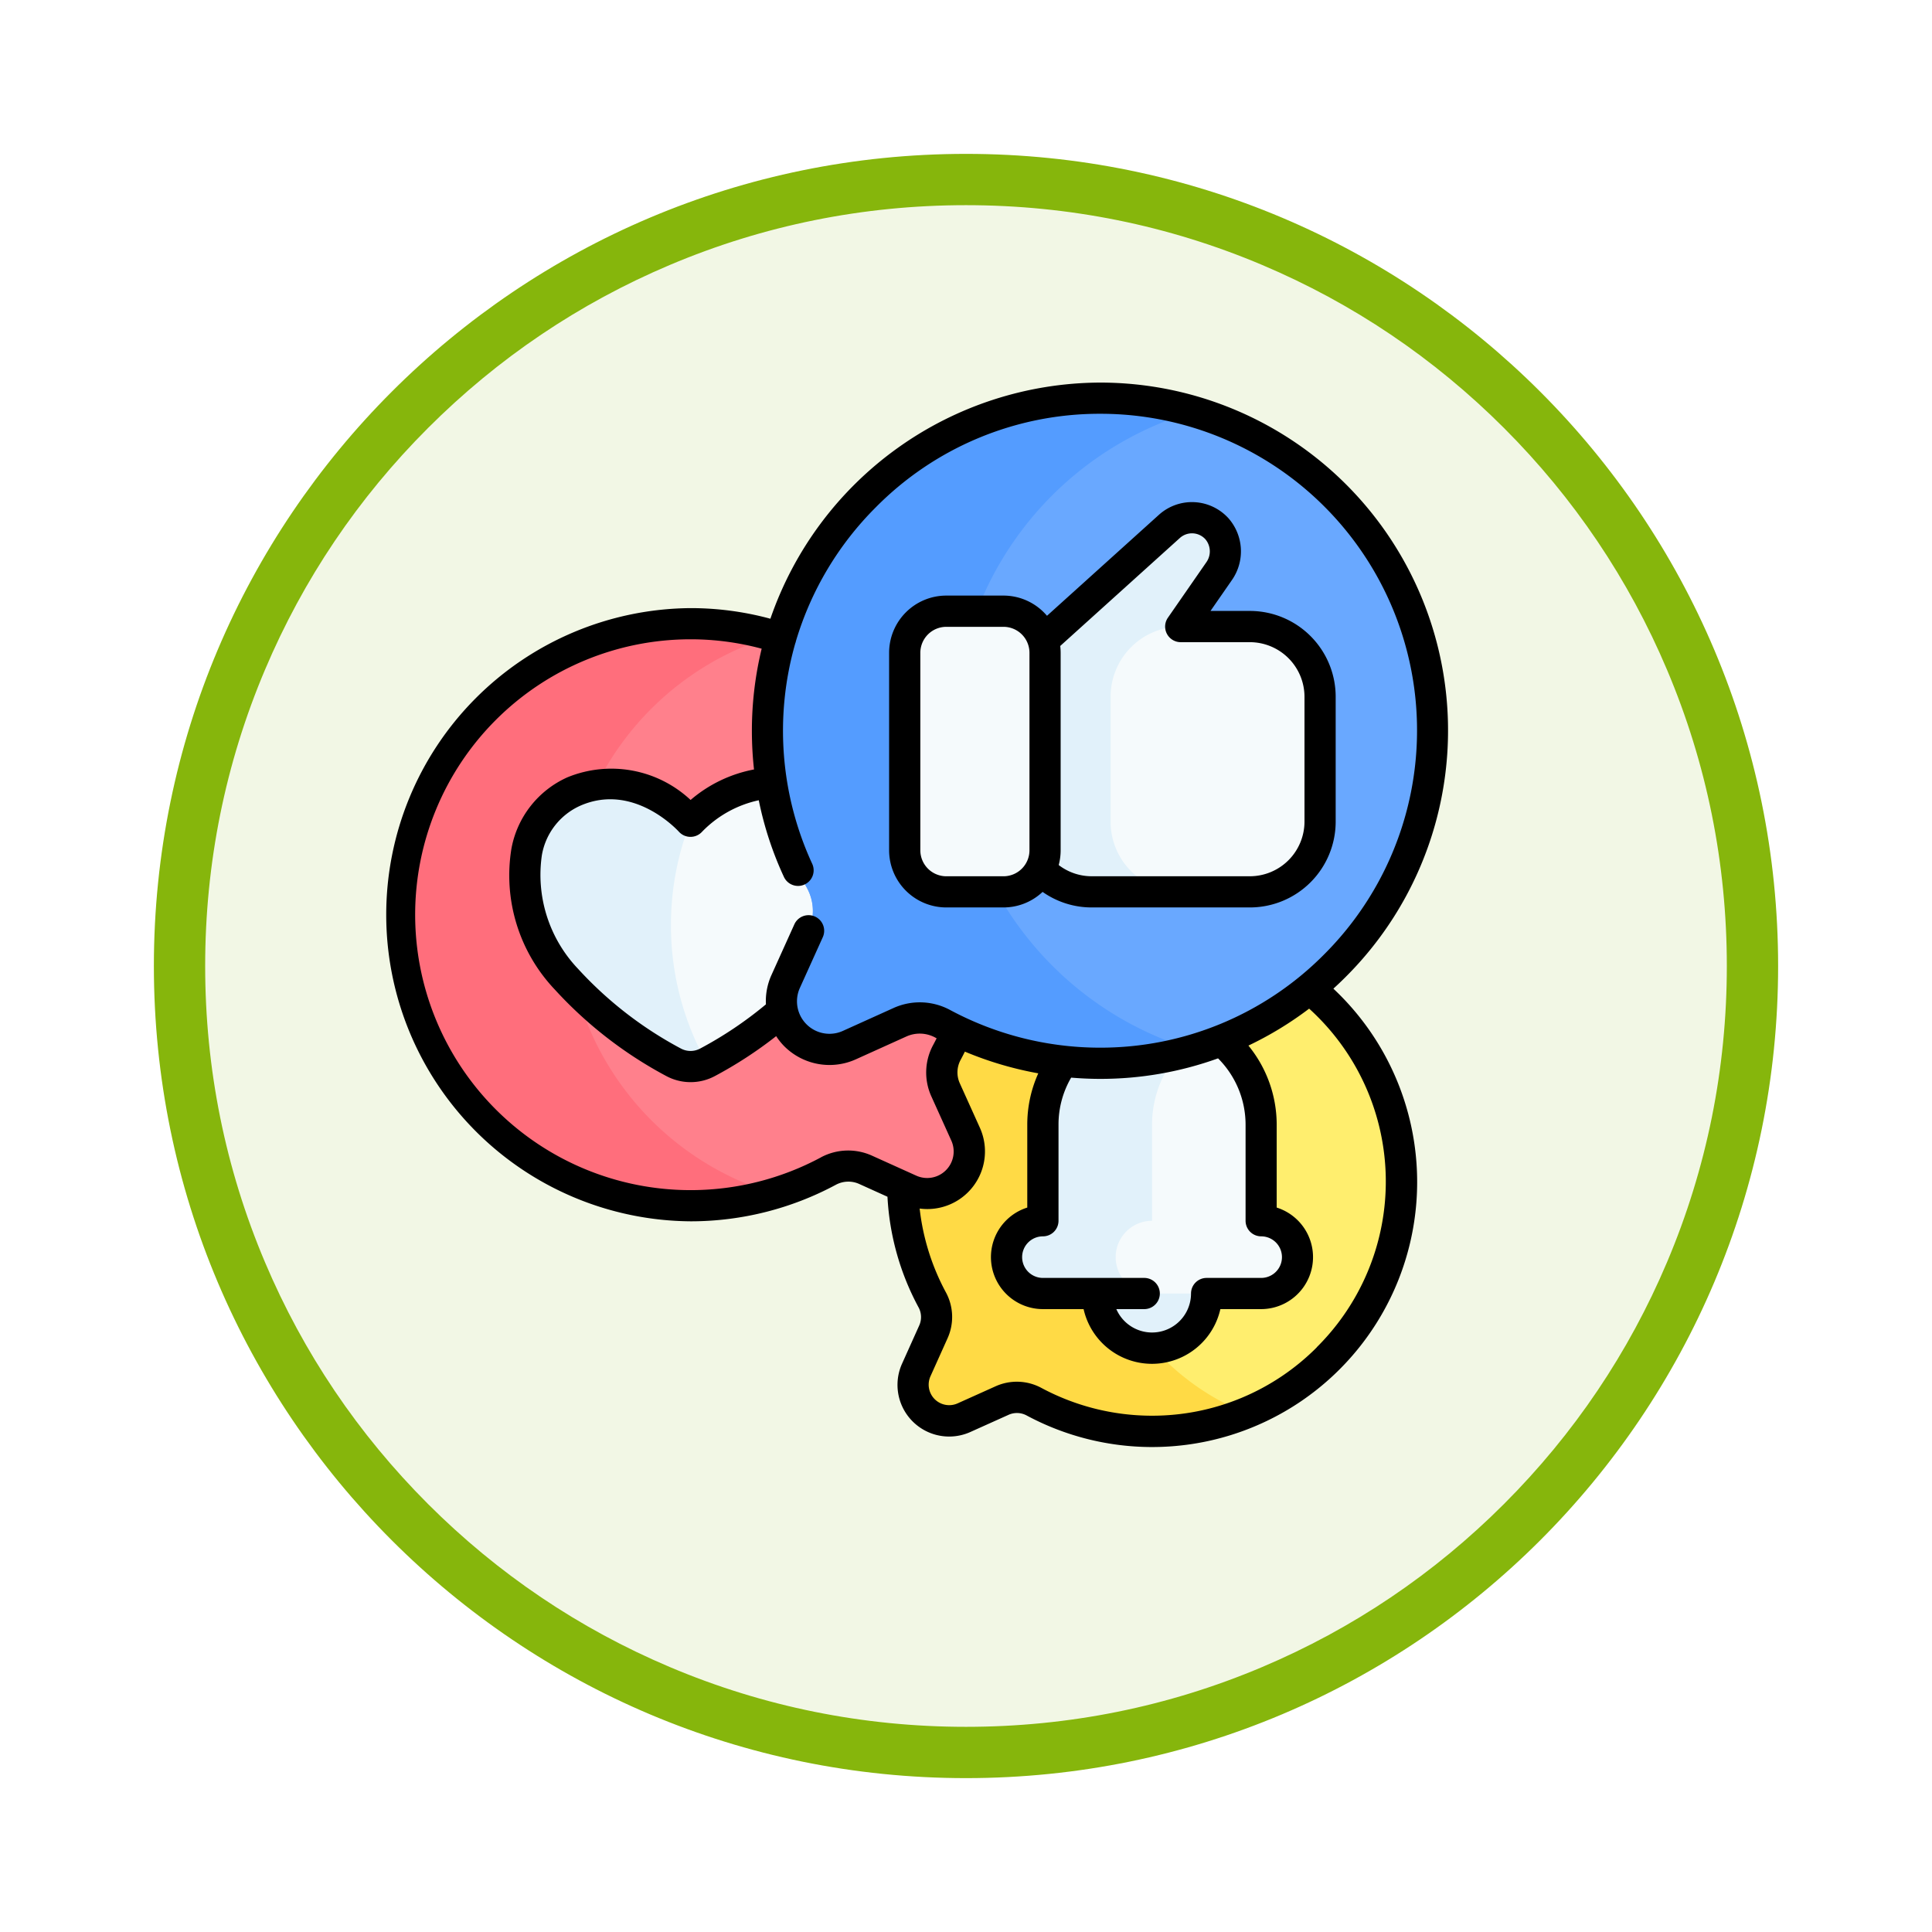 <svg xmlns="http://www.w3.org/2000/svg" xmlns:xlink="http://www.w3.org/1999/xlink" width="113" height="113" viewBox="0 0 113 113">
  <defs>
    <filter id="Trazado_982547" x="0" y="0" width="113" height="113" filterUnits="userSpaceOnUse">
      <feOffset dy="3" input="SourceAlpha"/>
      <feGaussianBlur stdDeviation="3" result="blur"/>
      <feFlood flood-opacity="0.161"/>
      <feComposite operator="in" in2="blur"/>
      <feComposite in="SourceGraphic"/>
    </filter>
  </defs>
  <g id="Grupo_1185507" data-name="Grupo 1185507" transform="translate(-1164.461 -7236.382)">
    <g id="Grupo_1180753" data-name="Grupo 1180753" transform="translate(0 6440.382)">
      <g id="Grupo_1174903" data-name="Grupo 1174903" transform="translate(0.461 -5152.015)">
        <g id="Grupo_1174056" data-name="Grupo 1174056" transform="translate(1173 5954.015)">
          <g id="Grupo_1172010" data-name="Grupo 1172010">
            <g id="Grupo_1171046" data-name="Grupo 1171046">
              <g id="Grupo_1148525" data-name="Grupo 1148525">
                <g transform="matrix(1, 0, 0, 1, -9, -6)" filter="url(#Trazado_982547)">
                  <g id="Trazado_982547-2" data-name="Trazado 982547" transform="translate(9 6)" fill="#f2f7e5">
                    <path d="M 47.5 93.5 C 41.289 93.5 35.265 92.284 29.595 89.886 C 24.118 87.569 19.198 84.252 14.973 80.027 C 10.748 75.802 7.431 70.882 5.114 65.405 C 2.716 59.735 1.5 53.711 1.5 47.5 C 1.5 41.289 2.716 35.265 5.114 29.595 C 7.431 24.118 10.748 19.198 14.973 14.973 C 19.198 10.748 24.118 7.431 29.595 5.114 C 35.265 2.716 41.289 1.5 47.5 1.5 C 53.711 1.5 59.735 2.716 65.405 5.114 C 70.882 7.431 75.802 10.748 80.027 14.973 C 84.252 19.198 87.569 24.118 89.886 29.595 C 92.284 35.265 93.5 41.289 93.5 47.5 C 93.5 53.711 92.284 59.735 89.886 65.405 C 87.569 70.882 84.252 75.802 80.027 80.027 C 75.802 84.252 70.882 87.569 65.405 89.886 C 59.735 92.284 53.711 93.5 47.5 93.5 Z" stroke="none"/>
                    <path d="M 47.5 3 C 41.491 3 35.664 4.176 30.18 6.496 C 24.881 8.737 20.122 11.946 16.034 16.034 C 11.946 20.122 8.737 24.881 6.496 30.18 C 4.176 35.664 3 41.491 3 47.5 C 3 53.509 4.176 59.336 6.496 64.82 C 8.737 70.119 11.946 74.878 16.034 78.966 C 20.122 83.054 24.881 86.263 30.18 88.504 C 35.664 90.824 41.491 92 47.5 92 C 53.509 92 59.336 90.824 64.82 88.504 C 70.119 86.263 74.878 83.054 78.966 78.966 C 83.054 74.878 86.263 70.119 88.504 64.82 C 90.824 59.336 92 53.509 92 47.5 C 92 41.491 90.824 35.664 88.504 30.18 C 86.263 24.881 83.054 20.122 78.966 16.034 C 74.878 11.946 70.119 8.737 64.82 6.496 C 59.336 4.176 53.509 3 47.5 3 M 47.5 0 C 73.734 0 95 21.266 95 47.5 C 95 73.734 73.734 95 47.5 95 C 21.266 95 0 73.734 0 47.5 C 0 21.266 21.266 0 47.5 0 Z" stroke="none" fill="#86b60c"/>
                  </g>
                </g>
              </g>
            </g>
          </g>
        </g>
      </g>
    </g>
    <g id="medios-de-comunicacion-social" transform="translate(1186.92 7258.759)">
      <g id="Grupo_1185489" data-name="Grupo 1185489" transform="translate(30.333 32.157)">
        <g id="Grupo_1185488" data-name="Grupo 1185488">
          <g id="Grupo_1185487" data-name="Grupo 1185487">
            <path id="Trazado_1042112" data-name="Trazado 1042112" d="M250.3,290.089l1-2.224a2.1,2.1,0,0,0-.06-1.859,14.583,14.583,0,1,1,5.93,5.93,2.1,2.1,0,0,0-1.859-.06l-2.224,1a2.11,2.11,0,0,1-2.792-2.792Z" transform="translate(-249.499 -264.5)" fill="#ffee6e"/>
          </g>
        </g>
      </g>
      <g id="Grupo_1185490" data-name="Grupo 1185490" transform="translate(30.333 32.157)">
        <path id="Trazado_1042113" data-name="Trazado 1042113" d="M260.442,279.1a14.593,14.593,0,0,1,9.118-13.541,14.593,14.593,0,0,0-18.318,20.445,2.1,2.1,0,0,1,.06,1.859l-1,2.224a2.11,2.11,0,0,0,2.792,2.792l2.224-1a2.1,2.1,0,0,1,1.859.06,14.559,14.559,0,0,0,12.388.67A14.641,14.641,0,0,1,260.442,279.1Z" transform="translate(-249.5 -264.5)" fill="#ffda45"/>
      </g>
      <g id="Grupo_1185491" data-name="Grupo 1185491" transform="translate(36.412 37.02)">
        <path id="Trazado_1042114" data-name="Trazado 1042114" d="M314.393,316.506v-5.623a6.383,6.383,0,1,0-12.766,0v5.623a2.128,2.128,0,0,0,0,4.255h3.191a3.191,3.191,0,1,0,6.383,0h3.191a2.128,2.128,0,0,0,0-4.255Z" transform="translate(-299.5 -304.5)" fill="#f5fafc"/>
      </g>
      <g id="Grupo_1185492" data-name="Grupo 1185492" transform="translate(36.412 37.02)">
        <path id="Trazado_1042115" data-name="Trazado 1042115" d="M305.883,318.633a2.128,2.128,0,0,1,2.128-2.128v-5.623a6.379,6.379,0,0,1,3.191-5.527,6.382,6.382,0,0,0-9.574,5.527v5.623a2.128,2.128,0,0,0,0,4.255h3.191a3.191,3.191,0,1,0,6.383,0H308.01A2.128,2.128,0,0,1,305.883,318.633Z" transform="translate(-299.5 -304.5)" fill="#e1f1fa"/>
      </g>
      <g id="Grupo_1185495" data-name="Grupo 1185495" transform="translate(0.912 14.103)">
        <g id="Grupo_1185494" data-name="Grupo 1185494">
          <g id="Grupo_1185493" data-name="Grupo 1185493">
            <path id="Trazado_1042116" data-name="Trazado 1042116" d="M40.611,145.854l-1.172-2.595a2.447,2.447,0,0,1,.07-2.169,17.014,17.014,0,1,0-6.919,6.919,2.447,2.447,0,0,1,2.169-.07l2.595,1.172a2.462,2.462,0,0,0,3.257-3.257Z" transform="translate(-7.5 -116)" fill="#ff808c"/>
          </g>
        </g>
      </g>
      <g id="Grupo_1185496" data-name="Grupo 1185496" transform="translate(0.912 14.103)">
        <path id="Trazado_1042117" data-name="Trazado 1042117" d="M17.226,133.037A17.027,17.027,0,0,1,29.372,116.71,17.009,17.009,0,0,0,7.5,133.037a17.029,17.029,0,0,0,21.9,16.294A17.087,17.087,0,0,1,17.226,133.037Z" transform="translate(-7.5 -116)" fill="#ff6e7c"/>
      </g>
      <g id="Grupo_1185497" data-name="Grupo 1185497" transform="translate(8.206 23.459)">
        <path id="Trazado_1042118" data-name="Trazado 1042118" d="M84.065,193.419c-3.779-1.679-6.837,1.739-6.837,1.739s-3.059-3.419-6.837-1.739-3.779,7.257-.42,10.976a23.313,23.313,0,0,0,6.277,4.863,2.1,2.1,0,0,0,1.96,0,23.315,23.315,0,0,0,6.277-4.863C87.843,200.676,87.843,195.1,84.065,193.419Z" transform="translate(-67.501 -192.955)" fill="#f5fafc"/>
      </g>
      <g id="Grupo_1185498" data-name="Grupo 1185498" transform="translate(8.206 23.459)">
        <path id="Trazado_1042119" data-name="Trazado 1042119" d="M76.078,201.227a16.5,16.5,0,0,1,1.149-6.07s-3.059-3.418-6.838-1.739-3.779,7.257-.42,10.976a23.313,23.313,0,0,0,6.277,4.863,2.1,2.1,0,0,0,1.919.02A16.467,16.467,0,0,1,76.078,201.227Z" transform="translate(-67.5 -192.954)" fill="#e1f1fa"/>
      </g>
      <g id="Grupo_1185501" data-name="Grupo 1185501" transform="translate(22.431 0.912)">
        <g id="Grupo_1185500" data-name="Grupo 1185500">
          <g id="Grupo_1185499" data-name="Grupo 1185499">
            <path id="Trazado_1042120" data-name="Trazado 1042120" d="M185.564,41.619l1.34-2.965a2.8,2.8,0,0,0-.08-2.479,19.444,19.444,0,1,1,7.907,7.907,2.8,2.8,0,0,0-2.479-.08l-2.965,1.34a2.814,2.814,0,0,1-3.723-3.723Z" transform="translate(-184.501 -7.5)" fill="#69a8ff"/>
          </g>
        </g>
      </g>
      <g id="Grupo_1185502" data-name="Grupo 1185502" transform="translate(22.431 0.912)">
        <path id="Trazado_1042121" data-name="Trazado 1042121" d="M195.442,26.97A19.46,19.46,0,0,1,209.423,8.28a19.458,19.458,0,0,0-22.6,27.893,2.8,2.8,0,0,1,.08,2.479l-1.34,2.965a2.814,2.814,0,0,0,3.723,3.723L192.251,44a2.8,2.8,0,0,1,2.479.08,19.427,19.427,0,0,0,14.694,1.532A19.528,19.528,0,0,1,195.442,26.97Z" transform="translate(-184.5 -7.499)" fill="#549cff"/>
      </g>
      <g id="Grupo_1185503" data-name="Grupo 1185503" transform="translate(37.298 7.903)">
        <path id="Trazado_1042122" data-name="Trazado 1042122" d="M324.241,75.472a4.1,4.1,0,0,0-4.1-4.1H316.09l2.244-3.237a2.007,2.007,0,0,0-.124-2.482,1.967,1.967,0,0,0-2.778-.143l-7.291,6.579a4.1,4.1,0,0,0-1.354,3.046v7.648a4.1,4.1,0,0,0,4.1,4.1h9.248a4.1,4.1,0,0,0,4.1-4.1V75.472Z" transform="translate(-306.786 -65.001)" fill="#f5fafc"/>
      </g>
      <g id="Grupo_1185504" data-name="Grupo 1185504" transform="translate(37.298 7.902)">
        <path id="Trazado_1042123" data-name="Trazado 1042123" d="M316.089,71.369l2.244-3.237a2.006,2.006,0,0,0-.124-2.481,1.966,1.966,0,0,0-2.778-.143l-7.291,6.579a4.1,4.1,0,0,0-1.354,3.046v7.648a4.1,4.1,0,0,0,4.1,4.1h5.2a4.1,4.1,0,0,1-4.1-4.1V75.472A4.1,4.1,0,0,1,316.089,71.369Z" transform="translate(-306.785 -65)" fill="#e1f1fa"/>
      </g>
      <g id="Grupo_1185505" data-name="Grupo 1185505" transform="translate(30.459 13.373)">
        <path id="Trazado_1042124" data-name="Trazado 1042124" d="M252.967,126.413h3.343a2.431,2.431,0,0,0,2.432-2.432v-11.55A2.431,2.431,0,0,0,256.31,110h-3.343a2.431,2.431,0,0,0-2.432,2.432v11.55A2.431,2.431,0,0,0,252.967,126.413Z" transform="translate(-250.535 -110)" fill="#f5fafc"/>
      </g>
      <g id="Grupo_1185506" data-name="Grupo 1185506" transform="translate(0)">
        <path id="Trazado_1042125" data-name="Trazado 1042125" d="M55.531,35.446q.357-.324.7-.667A20.347,20.347,0,0,0,41.883,0h-.02A20.476,20.476,0,0,0,22.6,13.812a17.807,17.807,0,0,0-4.652-.621h-.018a17.933,17.933,0,0,0,0,35.865H18a17.958,17.958,0,0,0,8.437-2.141,1.544,1.544,0,0,1,1.361-.042l1.65.746A15.3,15.3,0,0,0,31.272,54.1a1.192,1.192,0,0,1,.032,1.051l-1,2.224a3.022,3.022,0,0,0,4,4l2.224-1a1.192,1.192,0,0,1,1.051.032,15.525,15.525,0,0,0,7.293,1.851h.057a15.5,15.5,0,0,0,10.609-26.8ZM28.76,7.3a18.4,18.4,0,0,1,13.1-5.476h.018A18.517,18.517,0,0,1,54.947,33.486,18.407,18.407,0,0,1,41.883,38.9h-.067a18.566,18.566,0,0,1-8.722-2.213,3.729,3.729,0,0,0-3.287-.109l-2.965,1.34a1.9,1.9,0,0,1-2.516-2.516l1.34-2.966A.912.912,0,1,0,24,31.69l-1.34,2.966a3.707,3.707,0,0,0-.321,1.71,22.557,22.557,0,0,1-3.854,2.589,1.19,1.19,0,0,1-1.11,0,22.413,22.413,0,0,1-6.026-4.668,7.968,7.968,0,0,1-2.113-6.656,3.893,3.893,0,0,1,2.226-2.875c3.112-1.383,5.681,1.4,5.788,1.514a.913.913,0,0,0,.678.3h0a.915.915,0,0,0,.677-.3,6.524,6.524,0,0,1,3.315-1.841,20.171,20.171,0,0,0,1.479,4.5.912.912,0,0,0,1.654-.768,18.568,18.568,0,0,1-1-12.9c0-.012.01-.023.014-.036a.914.914,0,0,0,.028-.108A18.514,18.514,0,0,1,28.76,7.3ZM50.393,43.4v5.623a.912.912,0,0,0,.912.912,1.216,1.216,0,1,1,0,2.432H48.114a.912.912,0,0,0-.912.912,2.279,2.279,0,0,1-4.368.912h1.632a.912.912,0,0,0,0-1.824H38.54a1.216,1.216,0,1,1,0-2.432.912.912,0,0,0,.912-.912V43.4a5.442,5.442,0,0,1,.739-2.748c.538.045,1.077.071,1.618.073h.074a20.244,20.244,0,0,0,6.9-1.2A5.484,5.484,0,0,1,50.393,43.4ZM25.569,45.31a16.128,16.128,0,0,1-7.578,1.922h-.059a16.109,16.109,0,1,1,0-32.218h.016a15.988,15.988,0,0,1,4.142.55,20.353,20.353,0,0,0-.572,4.873,20.711,20.711,0,0,0,.124,2.191,7.965,7.965,0,0,0-3.709,1.784,6.784,6.784,0,0,0-7.209-1.323,5.693,5.693,0,0,0-3.269,4.163A9.7,9.7,0,0,0,10,35.51a24.286,24.286,0,0,0,6.529,5.059,3.014,3.014,0,0,0,2.809,0,24.316,24.316,0,0,0,3.6-2.344,3.674,3.674,0,0,0,.482.6,3.745,3.745,0,0,0,4.168.761l2.965-1.34a1.9,1.9,0,0,1,1.67.052l.1.054c-.069.138-.14.275-.213.41a3.378,3.378,0,0,0-.1,2.977l1.172,2.595a1.55,1.55,0,0,1-2.051,2.051l-2.595-1.172a3.378,3.378,0,0,0-2.977.1ZM54.56,56.426a13.578,13.578,0,0,1-9.637,4h-.05a13.694,13.694,0,0,1-6.434-1.632,3.026,3.026,0,0,0-2.667-.089l-2.224,1a1.2,1.2,0,0,1-1.585-1.586l1-2.224a3.025,3.025,0,0,0-.089-2.668,13.478,13.478,0,0,1-1.544-4.918,3.371,3.371,0,0,0,3.521-4.73l-1.172-2.595a1.543,1.543,0,0,1,.042-1.36c.088-.162.172-.327.255-.493a20.417,20.417,0,0,0,4.293,1.27,7.267,7.267,0,0,0-.644,3v4.851a3.04,3.04,0,0,0,.912,5.939h2.382a4.1,4.1,0,0,0,8,0h2.382a3.04,3.04,0,0,0,.912-5.939V43.4a7.311,7.311,0,0,0-1.654-4.622,20.3,20.3,0,0,0,3.552-2.161,13.647,13.647,0,0,1,.444,19.806Z" transform="translate(0)"/>
        <path id="Trazado_1042126" data-name="Trazado 1042126" d="M246.378,81.227h3.343a3.33,3.33,0,0,0,2.288-.909,4.978,4.978,0,0,0,2.879.909h9.248a5.021,5.021,0,0,0,5.015-5.015V68.9a5.021,5.021,0,0,0-5.015-5.015h-2.306l1.252-1.806a2.934,2.934,0,0,0-.2-3.613,2.885,2.885,0,0,0-4.065-.208l-6.551,5.911a3.336,3.336,0,0,0-2.548-1.182h-3.343a3.347,3.347,0,0,0-3.343,3.343v11.55A3.347,3.347,0,0,0,246.378,81.227Zm13.663-21.612a1.058,1.058,0,0,1,1.491.079,1.1,1.1,0,0,1,.05,1.35l-2.244,3.237a.912.912,0,0,0,.75,1.431h4.048a3.2,3.2,0,0,1,3.191,3.191v7.309a3.2,3.2,0,0,1-3.191,3.191h-9.248a3.167,3.167,0,0,1-1.937-.656,3.336,3.336,0,0,0,.114-.864V66.334a3.359,3.359,0,0,0-.025-.4Zm-15.183,6.719a1.521,1.521,0,0,1,1.52-1.52h3.343a1.521,1.521,0,0,1,1.52,1.52v11.55a1.521,1.521,0,0,1-1.52,1.52h-3.343a1.521,1.521,0,0,1-1.52-1.52Z" transform="translate(-213.488 -50.529)"/>
      </g>
    </g>
  </g>
</svg>
